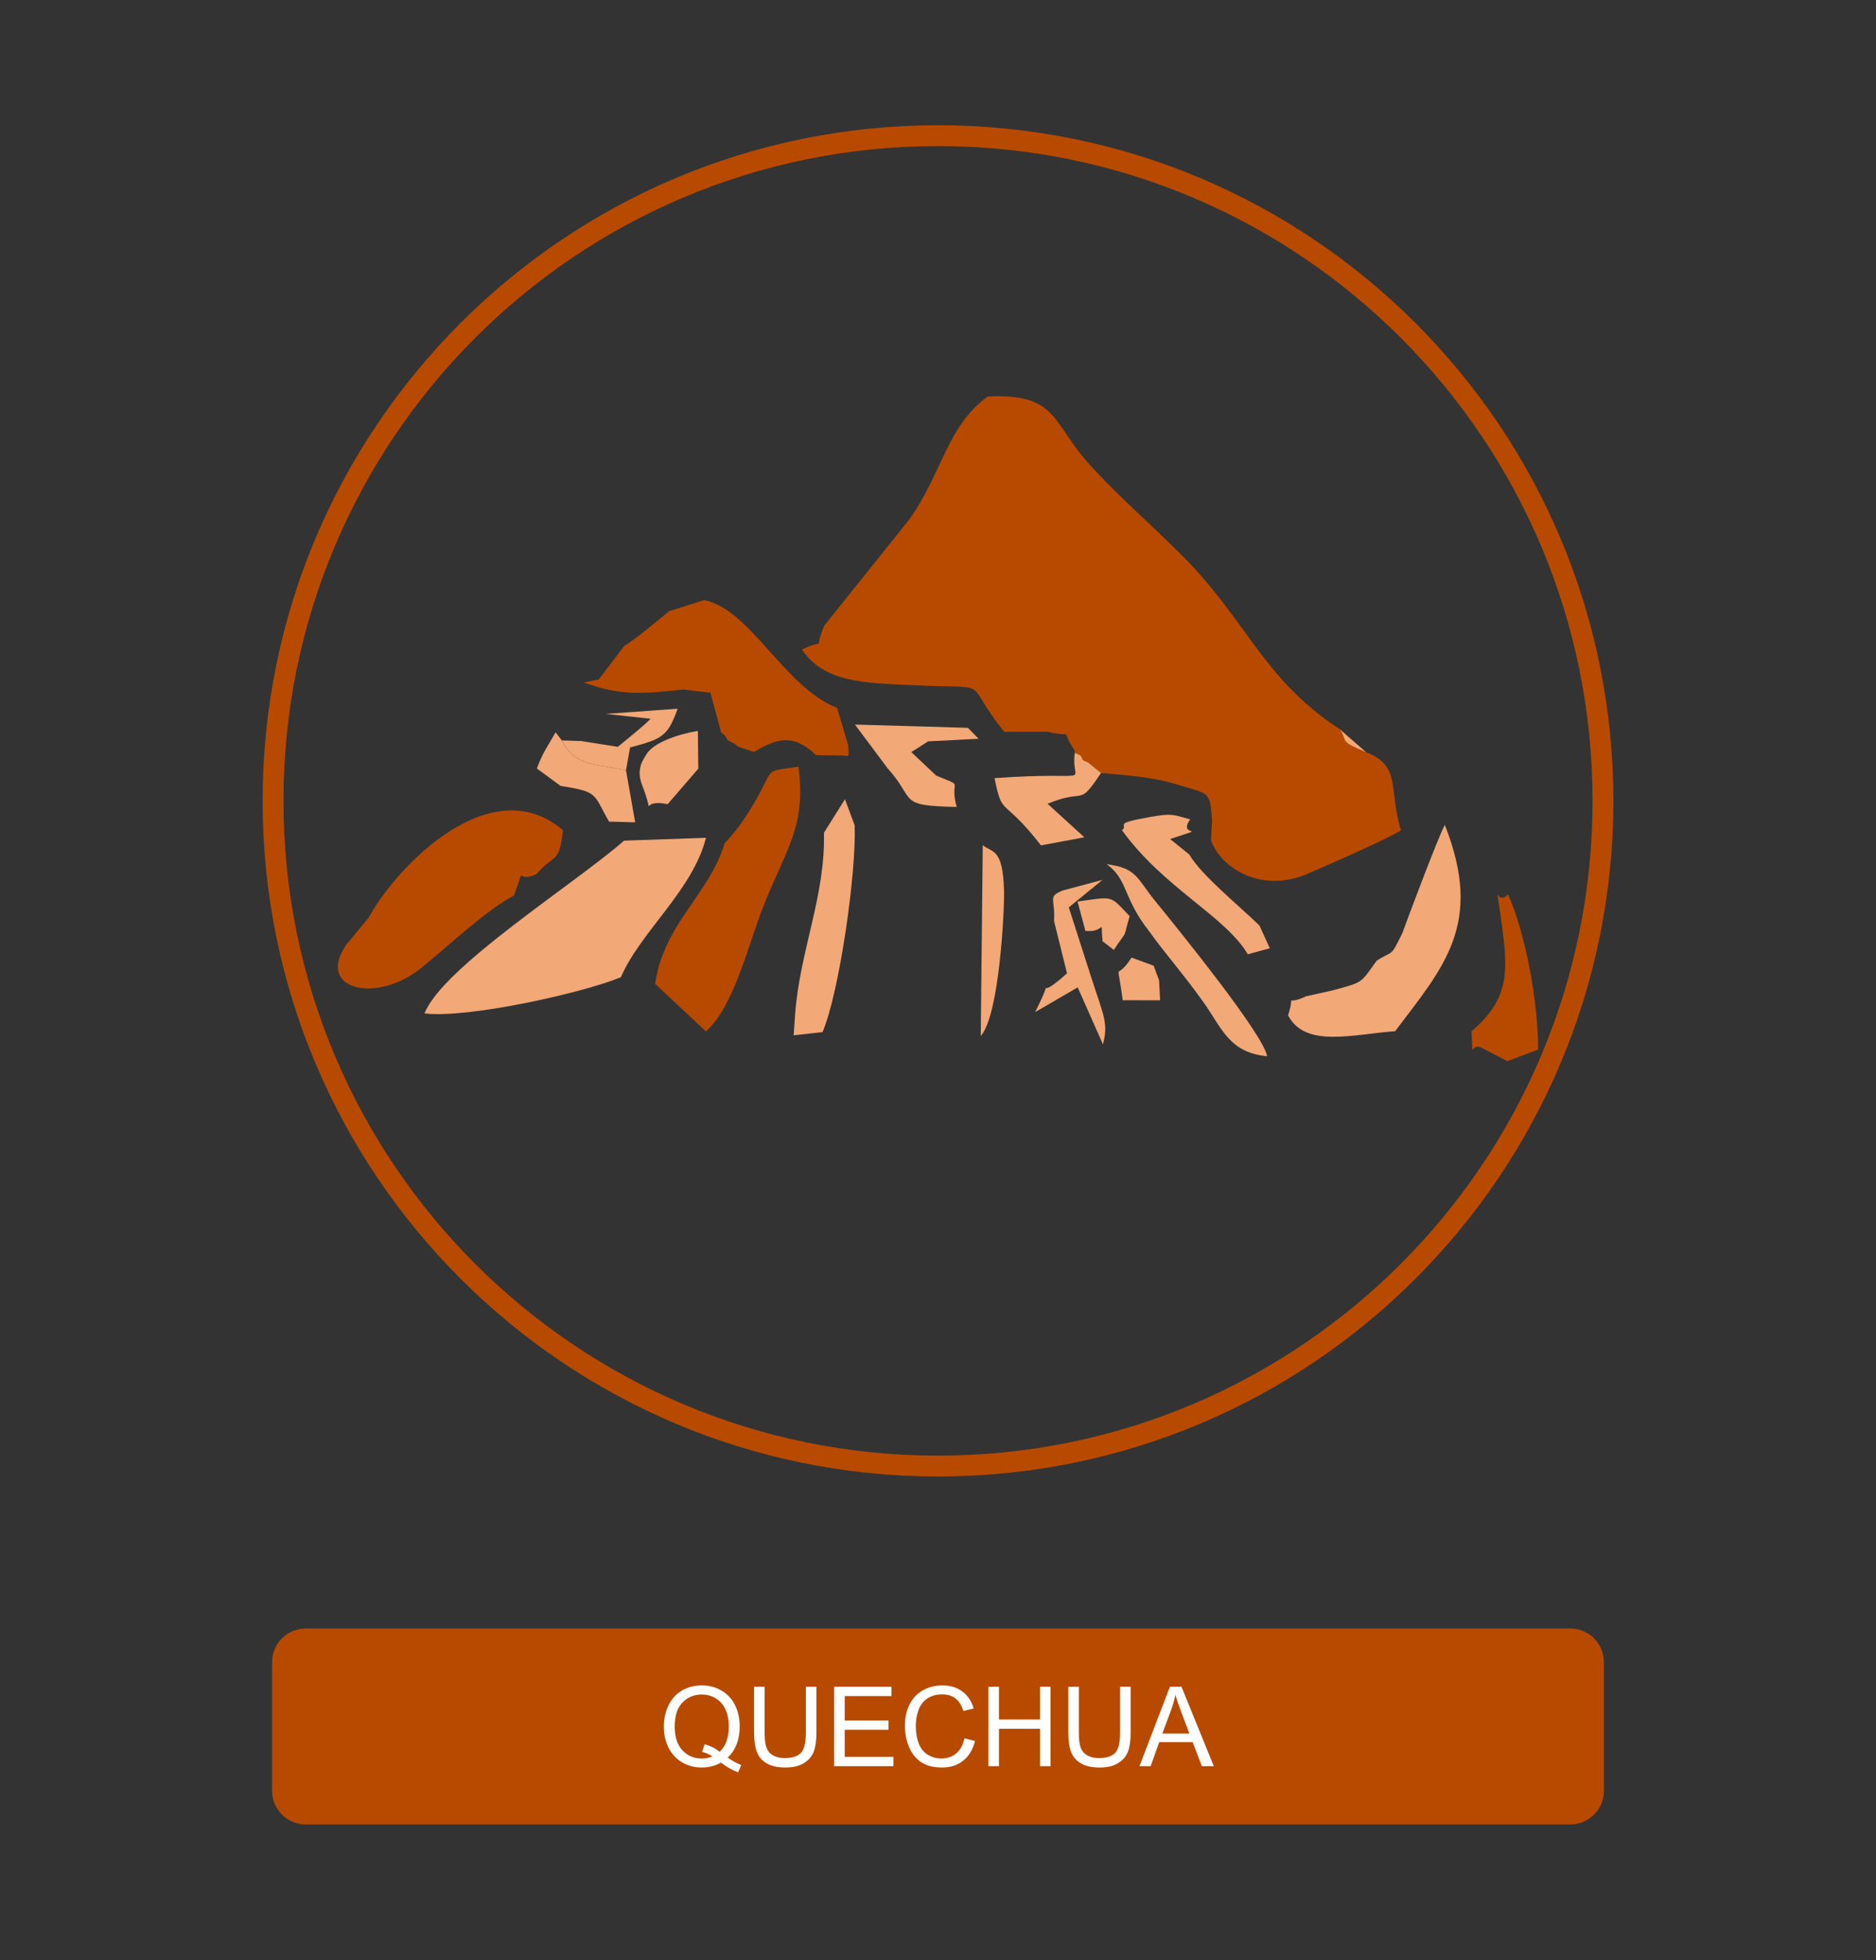 <?xml version="1.0" encoding="UTF-8"?>
<!DOCTYPE svg PUBLIC "-//W3C//DTD SVG 1.1//EN" "http://www.w3.org/Graphics/SVG/1.1/DTD/svg11.dtd">
<!-- Creator: CorelDRAW X7 -->
<svg xmlns="http://www.w3.org/2000/svg" xml:space="preserve" width="450px" height="470px" version="1.1" style="shape-rendering:geometricPrecision; text-rendering:geometricPrecision; image-rendering:optimizeQuality; fill-rule:evenodd; clip-rule:evenodd"
viewBox="0 0 45000000 46999843"
 xmlns:xlink="http://www.w3.org/1999/xlink">
 <rect x="0" y="0" width="45000000" height="46999843" fill="#333333" stroke="none"/>
 <defs>
  <style type="text/css">
   <![CDATA[
    .str0 {stroke:#B84A00;stroke-width:499961}
    .fil0 {fill:none}
    .fil4 {fill:#B84A00}
    .fil1 {fill:#B84A00}
    .fil3 {fill:#F2A877}
    .fil2 {fill:white}
   ]]>
  </style>
 </defs>
 <g id="Capa_x0020_1">
  <path class="fil0 str0" d="M22500000 3252992c8809252,0 15950433,7141299 15950433,15950433 0,8809252 -7141181,15950551 -15950433,15950551 -8809252,0 -15950551,-7141299 -15950551,-15950551 0,-8809134 7141299,-15950433 15950551,-15950433z"/>
  <path class="fil1" d="M7330394 39049016l30339212 0c441733,0 803150,361417 803150,803149l0 3091536c0,441732 -361417,803149 -803150,803149l-30339212 0c-441733,0 -803150,-361417 -803150,-803149l0 -3091536c0,-441732 361417,-803149 803150,-803149z"/>
  <path class="fil2" d="M17455276 42145984c117519,80670 225708,139134 325039,176457l-75000 175512c-136890,-49252 -273543,-126851 -409606,-233150 -141024,78425 -296575,117402 -466890,117402 -171969,0 -327992,-41693 -468071,-124607 -140197,-82795 -247913,-199842 -323740,-350196 -75709,-150709 -113504,-320079 -113504,-508937 0,-187559 38150,-358229 114449,-512481 75827,-153897 184370,-270945 324921,-351614 140551,-80197 297992,-120590 471732,-120590 175630,0 333898,41692 474803,125078 141024,83740 248741,200315 322796,350670 74055,149763 110787,319133 110787,507637 0,156851 -23858,297402 -71811,422481 -47362,124960 -119646,233622 -215905,326338zm-553229 -321968c144922,40866 264685,101575 358701,181771 147520,-134763 221575,-337322 221575,-607795 0,-153779 -26103,-288189 -78425,-402992 -52323,-115276 -128622,-204331 -229252,-267756 -100630,-63425 -213662,-95315 -338740,-95315 -187441,0 -343111,64252 -466300,192402 -123779,128504 -185315,320078 -185315,574960 0,246969 61181,436772 183071,569292 122362,132165 278386,198189 468544,198189 89645,0 174330,-16890 254055,-50552 -78898,-51023 -161811,-87283 -248622,-109015l60708 -183189zm2428583 -1378347l252756 0 0 1099961c0,191575 -21732,343583 -64725,456260 -43464,112086 -121535,203858 -234094,274370 -113150,70512 -260787,105945 -444331,105945 -177756,0 -323622,-30591 -436653,-92126 -113504,-61654 -194174,-150355 -242481,-266929 -48307,-116575 -72756,-275788 -72756,-477520l0 -1099961 252756 0 0 1099488c0,165355 15473,287717 46063,365788 30591,78543 82914,139252 157914,181299 74409,42638 165708,63898 273543,63898 184370,0 316063,-42166 394488,-125906 78544,-84212 117520,-245669 117520,-485079l0 -1099488zm678779 1904646l0 -1904646 1375276 0 0 223465 -1122520 0 0 585236 1050709 0 0 223465 -1050709 0 0 649015 1167756 0 0 223465 -1420512 0zm3125552 -668150l252756 63898c-52796,207047 -147638,364370 -284646,473031 -137008,108662 -304606,163111 -502795,163111 -204804,0 -371457,-41693 -500079,-125433 -128504,-83386 -226063,-204331 -293032,-362717 -66968,-158622 -100630,-328464 -100630,-510236 0,-198189 37678,-371102 113504,-518740 75827,-147638 183544,-259725 323150,-336496 139724,-76654 293504,-114803 461102,-114803 190630,0 350670,48307 480118,145393 129922,97087 220394,233268 271418,408780l-247441 58582c-43819,-138425 -108189,-239409 -191929,-302362 -83859,-63425 -189331,-94960 -316536,-94960 -145866,0 -268228,35078 -366260,105118 -97913,70039 -167126,164409 -206574,282401 -39922,118347 -59882,240237 -59882,365788 0,161811 23504,303189 70512,423779 47007,121063 120118,211063 219448,270945 99331,59764 206575,89528 322323,89528 141024,0 259843,-40748 357402,-121890 97441,-81614 163582,-202205 198071,-362717zm575078 668150l0 -1904646 252756 0 0 784725 984213 0 0 -784725 252756 0 0 1904646 -252756 0 0 -896457 -984213 0 0 896457 -252756 0zm3158032 -1904646l252756 0 0 1099961c0,191575 -21733,343583 -64725,456260 -43464,112086 -121535,203858 -234094,274370 -113150,70512 -260788,105945 -444331,105945 -177756,0 -323622,-30591 -436653,-92126 -113504,-61654 -194174,-150355 -242481,-266929 -48307,-116575 -72756,-275788 -72756,-477520l0 -1099961 252756 0 0 1099488c0,165355 15473,287717 46063,365788 30591,78543 82914,139252 157914,181299 74409,42638 165708,63898 273543,63898 184370,0 316063,-42166 394488,-125906 78543,-84212 117520,-245669 117520,-485079l0 -1099488zm464646 1904646l730629 -1904646 277087 0 775394 1904646 -286772 0 -220394 -577205 -801968 0 -206575 577205 -267401 0zm548031 -782008l649016 0 -198662 -528071c-59763,-160512 -105000,-293031 -136535,-397677 -26102,124134 -61181,246024 -105000,366614l-208819 559134z"/>
  <path class="fil3" d="M14893937 23431890c469134,-1091693 1724055,-2081929 2040472,-3343229l-1965826 68977c-1161733,1022953 -4348229,3027047 -4785709,4142362 1035354,126378 3798071,-489921 4711063,-868110z"/>
  <path class="fil3" d="M33638504 22374213c-303661,611338 -191929,389173 -616181,661771 -393898,546969 -318425,509528 -1021654,702756 -98858,27166 -668622,148701 -674645,151536 -549213,259606 -237520,-146811 -428622,456732 413267,793819 1573937,448464 2568307,379842 1152637,-1531063 2135669,-2558858 1191378,-4946811 -142914,248386 -914174,2300670 -1018583,2594174z"/>
  <path class="fil3" d="M19763858 19968898c38032,1514527 -574252,2812322 -690354,4339606l-35906 516142 693308 -76536c404527,-955512 813661,-3824764 770196,-4958622l-233031 -624803 -504213 804213z"/>
  <path class="fil3" d="M29931969 22882441l527480 -144331 -247441 -543661c-444331,-437717 -1400315,-1209449 -1683071,-1703740l-461102 -372048c1020590,-337322 157913,-10630 480354,-470787 -412205,-114921 -436772,-149173 -936260,-62008 -974527,170197 -518622,177520 -699094,321378 993661,1379646 2485511,2067165 3019134,2975197z"/>
  <g id="_758628592">
   <path class="fil4" d="M19771772 15001181c-289607,687992 109370,267165 -535512,571536 528425,801850 1535315,802086 2589449,854173 2120905,104764 1197519,-192992 2263464,1120275l1041260 -945c699331,175867 248150,-163228 641575,440788l10157 62126c55630,42165 142914,35079 168426,124370 22913,80905 123661,90236 152362,112559 31890,24921 253937,203740 307204,249803 600591,49725 1276063,103701 1788071,265748 787796,249095 820512,118229 876496,866929l-26929 486496c279213,724252 1251024,1229528 2255433,821103 315945,-128504 2062323,-895040 2302559,-1068898 -308504,-992008 18544,-1542283 -837756,-1871457 -675354,-280393 -415984,-224645 -630000,-549094 -1898385,-1247953 -2216929,-2633976 -3876023,-4259291 -920315,-901536 -1495158,-1390040 -2131417,-2094685 -922796,-1022245 -750827,-1696300 -2431300,-1628032 -995315,703819 -1108582,1897087 -1915393,2985236l-2012126 2511260z"/>
   <path class="fil4" d="M8838780 22008780l-519449 626102c-767126,1073031 675472,1460669 1774842,582638 597874,-477520 1564961,-1397481 2232756,-1743544 319961,-851929 -14291,-265630 535984,-509173 452363,-520039 544370,-227953 640040,-1057559 -1693937,-1454409 -3933307,780709 -4664173,2101536z"/>
   <path class="fil4" d="M16050118 14656181c-300000,242008 -791811,663071 -1075984,833504l-614882 804449 -358346 70748c909803,328583 1434685,270590 2388188,168661l651733 76890 258071 955394c40393,40275 94842,49252 120236,121653 25866,73701 99921,90473 135354,110079 297520,164528 -107716,22441 532323,232087 553346,-322677 936850,-451181 1489724,78071l495355 4842c351968,0 276732,95433 277323,-232559l-271300 -907205c-1267913,-493110 -2078740,-2369645 -3189448,-2583543l-838347 266929z"/>
   <path class="fil4" d="M17379921 20225315c-367677,1227165 -1460669,1925787 -1664882,3366850l1218780 1139882c682559,-617834 997913,-2045315 1382598,-3014173 552756,-1391811 1023189,-1896496 836103,-3333661 -895985,134527 -524410,-18189 -1108937,949015 -270355,447284 -416339,616772 -663662,892087z"/>
   <path class="fil4" d="M35530512 25119213l625984 326102 739606 -277913c-3897,-1159134 -297401,-2762363 -723071,-3724371 -303897,346182 -316299,-597992 -128622,877796 132402,1040551 121182,1669488 -747755,2409094 46299,783544 -39449,255827 233858,389292z"/>
  </g>
  <path class="fil3" d="M27555354 22317520c393898,552047 824882,1028858 1321063,1726535 428504,602480 607205,1199646 1517599,1282323 -75709,-510472 -2131654,-3042165 -2681575,-3718465 -459331,-564567 -435827,-788976 -1168701,-886535 516851,367441 385158,800079 1011614,1596142z"/>
  <path class="fil3" d="M21285118 18414685c701339,777756 217087,906614 1662047,934134 -185905,-693898 224174,-457205 -489212,-749882l-597874 -564685 403110 -257717 1211575 -61889 -257953 -262559 -2709094 -78071 777401 1040669z"/>
  <path class="fil3" d="M26410157 18535866c-53267,-46063 -275314,-224882 -307204,-249803 -28701,-22323 -129449,-31654 -152362,-112559 -25512,-89291 -112796,-82205 -168426,-124370 -116338,828661 615945,429331 -1926732,609331 197244,966259 185551,414921 1114134,1612559l1041142 -193229 -882520 -804803c936732,-387165 721890,103228 1281968,-737126z"/>
  <path class="fil3" d="M26179724 23448307l-542362 -1690984 808583 -658937 -957874 255236c-365906,155906 -173622,174331 -204213,733465l310985 1251023c-889843,804213 -205394,-177756 -764882,930709l1020945 -592913 605905 1368425c133937,-513898 16535,-687048 -277087,-1596024z"/>
  <path class="fil3" d="M13446142 18844724c924330,147166 773858,181536 1163149,855945l627284 18071 -220512 -1248661c-752362,-161457 -1217126,-87520 -1539685,-715394l-149646 -195236c-169134,304488 -312047,488268 -448701,867874l568111 417401z"/>
  <path class="fil3" d="M23525315 24841181c451772,-498071 569764,-3053268 559370,-3464527 -26457,-1056378 -280039,-918544 -511181,-1111536l-48189 4576063z"/>
  <path class="fil3" d="M16015276 19283031l734527 -850866 -9567 -907441c-481063,82205 -1074685,281930 -1240866,572126 -71693,125315 -248622,338268 -95433,732520 339921,874370 -111496,301536 611339,453661z"/>
  <path class="fil3" d="M13944803 17768858l-468425 -14173c322559,627874 787323,553937 1539685,715394l97441 -546496c773268,-205394 904488,-266575 1140590,-929882l-1726181 124724 1080355 116811c-231496,224528 -418347,365315 -789095,673347l-874370 -139725z"/>
  <path class="fil3" d="M26035276 22321181c504212,53268 352913,-361772 411968,247913l269646 209056c359645,-544016 200433,-187796 380315,-809882 -486496,-508347 -368740,-473386 -1250433,-350197l188504 703110z"/>
  <path class="fil3" d="M27802913 23505118l-130630 -349016 -529960 -194763c-401811,635196 -347126,-63071 -212244,1023070l897874 1418 -25040 -480709z"/>
  <path class="fil3" d="M32768031 18035787l-630000 -549094c214016,324449 -45354,268701 630000,549094z"/>
 </g>
</svg>
